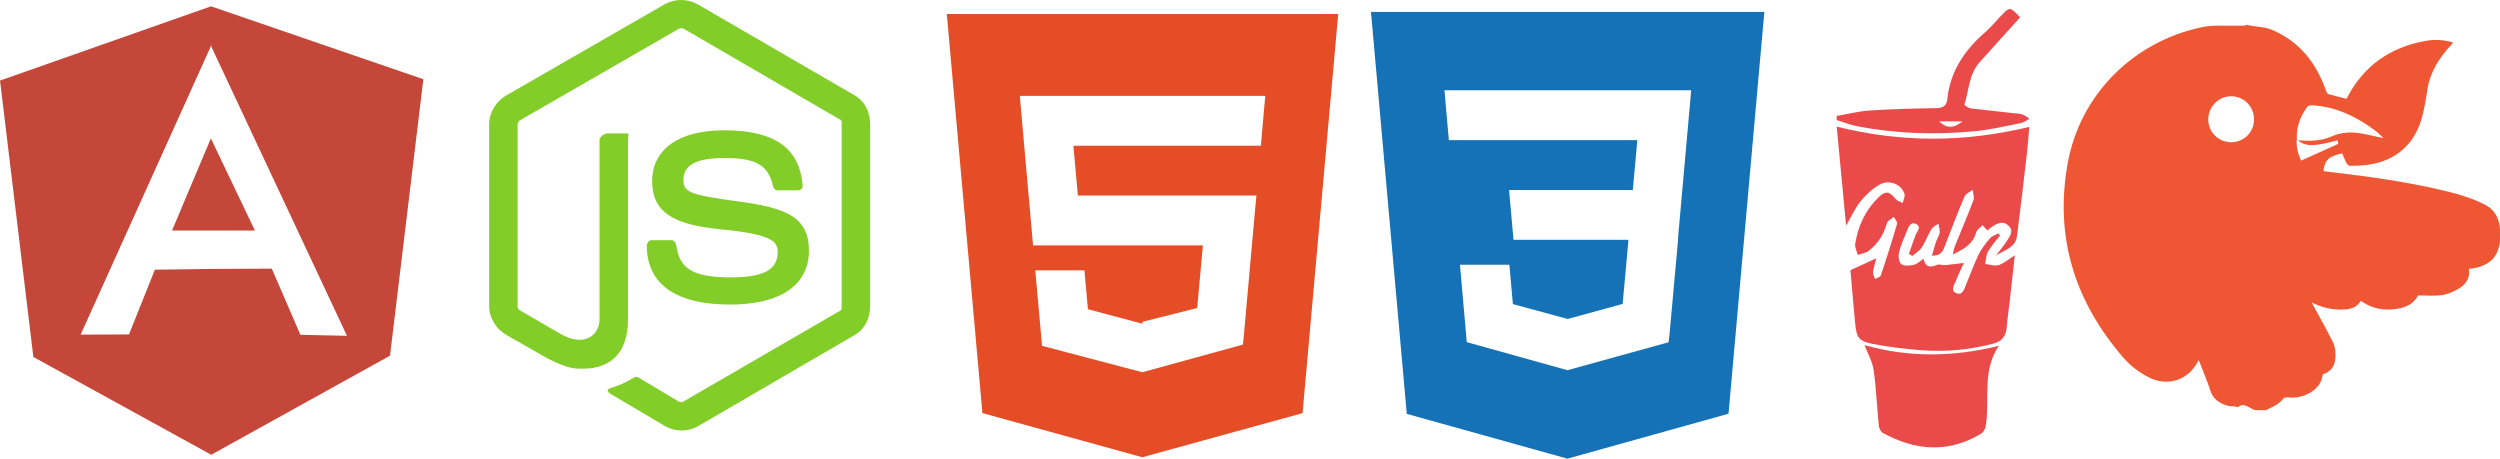 <?xml version="1.0" encoding="UTF-8" standalone="no"?>
<!-- Created with Inkscape (http://www.inkscape.org/) -->

<svg
   xmlns:dc="http://purl.org/dc/elements/1.1/"
   xmlns:cc="http://creativecommons.org/ns#"
   xmlns:rdf="http://www.w3.org/1999/02/22-rdf-syntax-ns#"
   xmlns:svg="http://www.w3.org/2000/svg"
   xmlns="http://www.w3.org/2000/svg"
   xmlns:sodipodi="http://sodipodi.sourceforge.net/DTD/sodipodi-0.dtd"
   xmlns:inkscape="http://www.inkscape.org/namespaces/inkscape"
   width="198.158mm"
   height="36.355mm"
   viewBox="0 0 702.134 128.819"
   id="svg2"
   version="1.1"
   inkscape:version="0.91 r13725"
   sodipodi:docname="tech.svg">
  <defs
     id="defs4" />
  <sodipodi:namedview
     id="base"
     pagecolor="#ffffff"
     bordercolor="#666666"
     borderopacity="1.0"
     inkscape:pageopacity="0.0"
     inkscape:pageshadow="2"
     inkscape:zoom="1.4"
     inkscape:cx="421.80313"
     inkscape:cy="-39.168723"
     inkscape:document-units="px"
     inkscape:current-layer="layer1"
     showgrid="false"
     inkscape:window-width="1920"
     inkscape:window-height="1029"
     inkscape:window-x="0"
     inkscape:window-y="0"
     inkscape:window-maximized="1"
     fit-margin-top="0"
     fit-margin-left="0"
     fit-margin-right="0"
     fit-margin-bottom="0" />
  <g
     inkscape:label="Layer 1"
     inkscape:groupmode="layer"
     id="layer1"
     transform="translate(-33.41,-36.188)">
    <g
       id="g3416"
       transform="translate(28.857,36.934)">
      <polygon
         id="polygon3406"
         points="63.671,64 64.248,64 76.144,64 63.769,38.123 52.864,64 "
         style="fill:#c4473a" />
      <path
         id="path3408"
         d="M 63.81,1.026 4.553,21.88 13.916,99.517 63.873,126.974 114.087,99.146 123.447,21.511 63.81,1.026 Z M 48.044,75 40.779,93.176 27.198,93.232 63.806,12.153 63.736,12 l -0.064,0 0.001,-0.133 0.063,0.133 0.1,0 0.041,0 L 64,11.726 64,12 63.876,12 63.807,12.153 101.996,93.57 88.922,93.283 80.88,74.703 63.707,74.785"
         inkscape:connector-curvature="0"
         style="fill:#c4473a" />
    </g>
    <g
       id="g3481"
       transform="translate(160.785,32.647)">
      <path
         id="path3471"
         d="M 112.678,30.334 68.535,4.729 c -2.781,-1.584 -6.424,-1.584 -9.227,0 L 14.82,30.334 C 11.951,31.985 10,35.088 10,38.407 l 0,51.142 c 0,3.319 1.992,6.423 4.862,8.083 l 11.729,6.688 c 5.627,2.772 7.186,2.772 9.746,2.772 8.334,0 12.662,-5.039 12.662,-13.828 l 0,-50.49 C 49,42.061 49.445,41 48.744,41 l -5.622,0 C 42.41,41 41,42.061 41,42.773 l 0,50.49 c 0,3.896 -3.616,7.773 -10.202,4.48 L 18.676,90.73 C 18.254,90.5 18,90.037 18,89.549 l 0,-51.142 c 0,-0.482 0.463,-0.966 0.891,-1.213 L 63.269,11.633 c 0.415,-0.235 1.002,-0.235 1.415,0 l 43.963,25.555 c 0.421,0.253 0.354,0.722 0.354,1.219 l 0,51.142 c 0,0.488 0.092,0.963 -0.323,1.198 l -44.133,25.576 c -0.378,0.227 -0.87,0.227 -1.285,0 l -11.317,-6.749 c -0.341,-0.198 -0.752,-0.269 -1.08,-0.086 -3.145,1.783 -3.729,2.02 -6.679,3.043 -0.727,0.253 -1.799,0.692 0.408,1.929 l 14.798,8.754 c 1.416,0.82 3.027,1.246 4.647,1.246 1.642,0 3.249,-0.426 4.666,-1.246 l 43.976,-25.582 c 2.871,-1.672 4.322,-4.764 4.322,-8.083 l 0,-51.142 C 117,35.088 115.549,31.993 112.678,30.334 Z"
         inkscape:connector-curvature="0"
         style="fill:#83cd29" />
      <path
         id="path3473"
         d="M 77.727,81.445 C 66,81.445 63.418,78.21 62.557,72.379 62.455,71.751 61.923,71 61.283,71 l -5.73,0 c -0.709,0 -1.28,0.86 -1.28,1.566 0,7.466 4.06,16.512 23.454,16.512 14.038,0 22.088,-5.455 22.088,-15.109 0,-9.572 -6.467,-12.084 -20.082,-13.886 -13.762,-1.819 -15.16,-2.738 -15.16,-5.962 0,-2.658 1.184,-6.203 11.374,-6.203 9.104,0 12.46,1.954 13.841,8.091 0.119,0.577 0.646,0.991 1.241,0.991 l 5.754,0 c 0.354,0 0.691,-0.143 0.939,-0.396 0.241,-0.272 0.367,-0.613 0.336,-0.979 -0.893,-10.569 -7.913,-15.494 -22.112,-15.494 -12.632,0 -20.166,5.334 -20.166,14.275 0,9.698 7.497,12.378 19.622,13.577 14.505,1.422 15.633,3.542 15.633,6.395 0,4.956 -3.978,7.067 -13.308,7.067 z"
         inkscape:connector-curvature="0"
         style="fill:#83cd29" />
    </g>
    <path
       id="path3534"
       d="m 299.318,40.115 10.005,112.093 44.896,12.401 45.02,-12.387 10.015,-112.107 -109.936,0 z m 89.126,26.539 -0.627,7.172 -0.276,3.289 -0.044,0 -33.151,0 -0.048,0 -19.422,0 1.257,14 18.165,0 0.048,0 28.234,0 3.709,0 -0.336,3.471 -3.233,36.119 -0.238,2.27 -28.196,7.749 0,0.002 -0.034,0.018 -28.177,-7.423 -1.913,-21.206 6.367,0 7.448,0 0.979,10.919 15.287,4.081 0.043,0 0,-0.546 15.355,-3.875 1.604,-17.579 -16.899,0 -0.048,0 -30.751,0 -3.383,-38.117 -0.329,-3.883 34.463,0 0.048,0 34.428,0 -0.33,3.539 z"
       inkscape:connector-curvature="0"
       style="fill:#e44d26" />
    <path
       id="path3592"
       d="m 418.454,39.544 10.055,112.883 45.118,12.58 45.244,-12.626 10.063,-112.837 -110.48,0 z m 89.591,25.862 -3.347,37.605 0,0 0.01,0.203 -0.014,0.467 0,-0.004 -2.378,26.294 -0.262,2.336 -28.36,7.844 0,0.001 -0.022,0.019 -28.311,-7.888 -1.917,-21.739 6.399,0 7.484,0 0.985,11.054 15.386,4.17 -0.004,0.008 0,-0.002 15.443,-4.229 1.632,-18.001 -17.075,0 0,0 -15.164,0 -0.044,0 -0.277,-3.043 -0.631,-7.129 -0.331,-3.828 16.447,0 0,0 18.302,0 1.264,-14 -19.518,0 -0.048,0 -33.316,0 -0.044,0 -0.277,-3.041 -0.63,-7.131 -0.332,-3.828 34.599,0 0.048,0 34.634,0 -0.331,3.862 z"
       inkscape:connector-curvature="0"
       style="fill:#1572b6" />
    <g
       id="g3666"
       transform="translate(512.293,36.293)">
      <path
         id="path3654"
         d="m 36.965,35.459 c 0.877,9.232 1.747,18.412 2.637,27.798 1.451,-2.495 2.501,-4.888 4.085,-6.848 1.475,-1.826 3.334,-3.511 5.357,-4.678 2.641,-1.524 6.104,-0.089 6.96,2.614 0.23,0.725 -0.319,1.697 -0.511,2.556 -0.646,-0.341 -1.479,-0.529 -1.901,-1.051 -1.793,-2.217 -2.873,-2.479 -4.856,-0.563 -3.699,3.576 -5.779,8.056 -6.573,13.091 -0.153,0.974 0.456,2.067 0.713,3.105 1.011,-0.348 2.185,-0.476 3.002,-1.084 2.656,-1.977 4.302,-4.666 5.21,-7.88 0.197,-0.696 1.265,-1.145 1.933,-1.708 0.32,0.658 1.05,1.433 0.897,1.954 -1.407,4.84 -2.934,9.649 -4.536,14.429 -0.162,0.484 -1.051,0.725 -1.604,1.079 -0.223,-0.636 -0.692,-1.302 -0.617,-1.901 0.168,-1.358 0.605,-2.683 0.91,-3.927 -2.39,1.1 -4.628,2.131 -7.24,3.333 0.405,4.622 0.825,9.807 1.323,14.985 0.382,3.954 1.029,4.978 4.923,5.728 4.544,0.875 9.173,1.434 13.792,1.774 6.825,0.503 13.59,-0.119 20.23,-1.904 2.472,-0.664 3.458,-2.29 3.635,-4.717 0.162,-2.235 0.524,-4.456 0.775,-6.685 0.493,-4.391 0.972,-8.783 1.476,-13.358 -1.667,1.056 -2.978,2.238 -4.511,2.739 -1.116,0.365 -2.524,-0.169 -3.803,-0.303 0.245,-1.174 0.23,-2.497 0.796,-3.487 0.922,-1.618 2.224,-3.021 3.364,-4.515 -0.163,-0.197 -0.326,-0.394 -0.491,-0.591 -0.817,0.483 -1.832,0.8 -2.413,1.485 -1.182,1.394 -2.339,2.886 -3.13,4.52 -1.324,2.735 -2.333,5.622 -3.518,8.426 -0.515,1.216 -0.959,3.076 -2.684,2.366 -1.845,-0.761 -0.547,-2.386 -0.114,-3.542 0.689,-1.844 1.599,-3.606 2.215,-4.962 -1.746,0.208 -3.516,0.459 -5.294,0.614 -0.752,0.064 -1.646,-0.348 -2.261,-0.07 -2.045,0.924 -3.341,0.553 -3.766,-1.711 -0.947,0.615 -1.749,1.448 -2.694,1.672 -1.147,0.273 -2.703,0.452 -3.543,-0.121 -0.673,-0.459 -0.918,-2.184 -0.688,-3.196 0.457,-2.012 1.311,-3.946 2.122,-5.859 0.502,-1.185 1.007,-3.077 2.701,-2.253 1.674,0.813 0.154,2.185 -0.232,3.286 -0.599,1.702 -1.209,3.401 -1.813,5.101 0.319,0.193 0.64,0.386 0.96,0.58 0.914,-0.794 2.053,-1.441 2.693,-2.415 1.048,-1.592 1.681,-3.452 2.673,-5.086 0.411,-0.677 1.296,-1.065 1.967,-1.584 0.136,0.862 0.462,1.748 0.354,2.58 -0.107,0.841 -0.698,1.61 -0.981,2.442 -0.425,1.246 -0.768,2.52 -1.2,3.969 2.043,0.078 2.918,-0.782 3.495,-2.299 1.826,-4.793 3.672,-9.581 5.679,-14.3 0.343,-0.808 1.509,-1.264 2.296,-1.884 0.091,0.974 0.525,2.078 0.216,2.899 -1.645,4.349 -3.492,8.62 -5.228,12.935 -0.293,0.727 -0.387,1.534 -0.572,2.304 3.059,-1.375 5.612,-2.895 6.544,-6.146 0.228,-0.79 1.162,-1.377 1.771,-2.058 0.478,0.506 0.955,1.011 1.416,1.5 0.43,-0.362 0.824,-0.774 1.291,-1.075 1.47,-0.947 3.053,-1.782 4.603,-0.315 1.604,1.517 0.39,2.995 -0.448,4.307 -0.912,1.431 -2.029,2.73 -3.057,4.086 2.312,-1.49 5.469,-2.158 5.889,-5.378 1.024,-7.865 1.924,-15.746 2.837,-23.625 0.271,-2.332 0.416,-4.679 0.627,-7.109 -18.21,4.409 -36.029,4.436 -54.088,-0.069 z"
         inkscape:connector-curvature="0"
         style="clip-rule:evenodd;fill:#eb4a4b;fill-rule:evenodd" />
      <path
         id="path3656"
         d="m 44.781,96.828 c 0.877,2.317 2.209,4.593 2.558,7.011 0.737,5.147 0.924,10.372 1.446,15.554 0.076,0.755 0.565,1.792 1.175,2.124 8.98,4.88 18.047,5.726 27.209,0.389 1.367,-0.796 1.62,-1.847 1.797,-3.325 0.857,-7.181 -1.051,-14.798 3.54,-21.56 -12.856,3.189 -25.403,3.288 -37.725,-0.193 z"
         inkscape:connector-curvature="0"
         style="clip-rule:evenodd;fill:#eb4a4b;fill-rule:evenodd" />
      <path
         id="path3658"
         d="m 75.772,36.748 c 4.362,-0.421 8.671,-1.445 12.985,-2.291 0.813,-0.159 1.535,-0.778 2.299,-1.185 -1.007,-0.885 -1.878,-1.311 -2.788,-1.418 -4.53,-0.535 -9.076,-0.947 -13.603,-1.508 -0.684,-0.085 -1.905,-0.929 -1.854,-1.083 1.321,-3.98 1.256,-8.485 4.254,-11.839 3.789,-4.24 7.617,-8.443 11.416,-12.648 -2.826,-3.04 -2.864,-3.044 -5.425,-0.383 -1.448,1.504 -2.771,3.15 -4.342,4.512 -5.813,5.038 -9.896,11.005 -10.692,18.872 -0.183,1.805 -1.174,2.457 -3.069,2.485 -6.256,0.091 -12.519,0.263 -18.761,0.674 -3.093,0.203 -6.148,0.997 -9.221,1.523 -0.01,0.383 -0.02,0.766 -0.028,1.149 1.923,0.593 3.809,1.372 5.773,1.749 10.944,2.098 21.991,2.458 33.056,1.391 z M 72.276,34 c -2.477,2 -4.524,2 -6.501,0 2.091,0 4.171,0 6.501,0 z"
         inkscape:connector-curvature="0"
         style="clip-rule:evenodd;fill:#eb4a4b;fill-rule:evenodd" />
    </g>
    <path
       id="path3720"
       d="m 735.341,99.025 c -0.559,-2.396 -1.734,-4.17 -3.956,-5.316 -4.161,-2.147 -8.577,-3.302 -13.091,-4.333 -9.566,-2.186 -19.235,-3.564 -28.973,-4.706 -1.127,-0.132 -2.237,-0.282 -3.363,-0.424 0.376,-3.143 1.495,-4.192 5.271,-4.975 0.391,0.905 0.749,1.851 1.214,2.739 0.172,0.328 0.603,0.738 0.919,0.743 5.632,0.079 10.951,-0.888 15.265,-4.908 3.371,-3.144 4.867,-7.224 5.693,-11.619 0.3,-1.598 0.588,-3.199 0.825,-4.808 0.739,-5.002 3.353,-9.002 6.685,-12.626 0.163,-0.177 0.308,-0.369 0.549,-0.661 -2.649,-0.822 -5.265,-0.913 -7.849,-0.44 -9.892,1.81 -17.349,7.015 -21.982,16.055 -0.034,0.066 -0.105,0.114 -0.16,0.17 -1.686,-0.426 -3.384,-0.81 -5.046,-1.311 -0.304,-0.092 -0.543,-0.636 -0.678,-1.018 -2.718,-7.715 -7.416,-13.725 -15.075,-16.983 -2.281,-0.972 -4.83,-0.826 -7.254,-1.465 -0.132,-0.035 -0.241,0.25 -0.36,0.25 -2.444,0 -4.888,0 -7.332,0 -1.609,0 -3.225,0.096 -4.826,0.432 -19.176,4.013 -34.168,18.824 -37.677,38.182 -3.749,20.675 1.924,38.738 15.541,54.548 2.047,2.377 4.519,4.271 7.37,5.685 5.264,2.608 10.975,0.695 13.666,-4.549 0.055,-0.105 0.123,-0.22 0.225,-0.389 1.151,3.009 2.388,5.919 3.38,8.917 0.966,2.917 4.453,4.246 6.582,4.105 0.401,-0.026 0.895,0.338 1.182,0.12 1.907,-1.445 3.41,0.949 5.067,0.949 0.896,0 1.792,0 2.688,0 1.898,-1 3.701,-1.653 4.943,-3.361 0.152,-0.211 0.827,-0.269 1.252,-0.225 2.432,0.253 4.688,-0.314 6.73,-1.679 1.708,-1.143 2.779,-2.746 2.999,-4.811 2.161,-0.632 3.501,-2.286 3.573,-4.827 0.04,-1.377 -0.084,-2.93 -0.674,-4.135 -1.797,-3.678 -3.856,-7.232 -5.813,-10.832 -0.054,-0.115 -0.106,-0.232 -0.16,-0.348 0.128,0.051 0.255,0.099 0.383,0.15 2.876,1.401 5.9,2.024 9.1,1.758 2.039,-0.169 3.262,-0.823 4.288,-2.391 2.525,1.783 5.364,2.628 8.458,2.409 3.079,-0.217 5.973,-0.876 7.631,-3.946 2.188,0 4.432,0.203 6.615,-0.069 1.522,-0.189 3.054,-0.866 4.421,-1.619 2.189,-1.205 3.674,-2.974 3.206,-5.775 2.242,-0.194 4.304,-0.748 6.045,-2.146 1.409,-1.132 2.035,-2.607 2.513,-4.346 0.111,-0.407 0.193,-0.793 0.193,-1.188 0,-1.14 0,-2.28 0,-3.421 0,-0.521 -0.08,-1.034 -0.203,-1.562 z m -75.322,-22.892 c -3.582,-0.006 -6.441,-2.887 -6.408,-6.457 0.032,-3.575 2.942,-6.479 6.463,-6.452 3.576,0.029 6.392,2.895 6.389,6.502 -0.005,3.602 -2.831,6.414 -6.444,6.407 z m 19.638,5.175 c -0.817,-1.956 -1.452,-4.001 -1.161,-6.234 -0.151,-3.359 1.012,-6.303 2.974,-8.939 0.256,-0.342 1.092,-0.392 1.643,-0.353 6.281,0.439 11.744,2.982 16.758,6.634 1.041,0.759 2.032,1.588 2.924,2.563 -1.964,-0.421 -3.92,-0.882 -5.893,-1.255 -2.969,-0.562 -5.908,-0.449 -8.703,0.799 -3.019,1.348 -6.17,1.301 -9.355,1.08 1.735,1.558 3.833,1.472 5.901,1.16 1.749,-0.262 3.461,-0.77 5.265,-1.187 0.041,0.427 0.076,0.802 0.097,1.022 -3.524,1.588 -6.948,3.132 -10.45,4.71 z"
       inkscape:connector-curvature="0"
       style="clip-rule:evenodd;fill:#ef5734;fill-rule:evenodd" />
  </g>
</svg>
